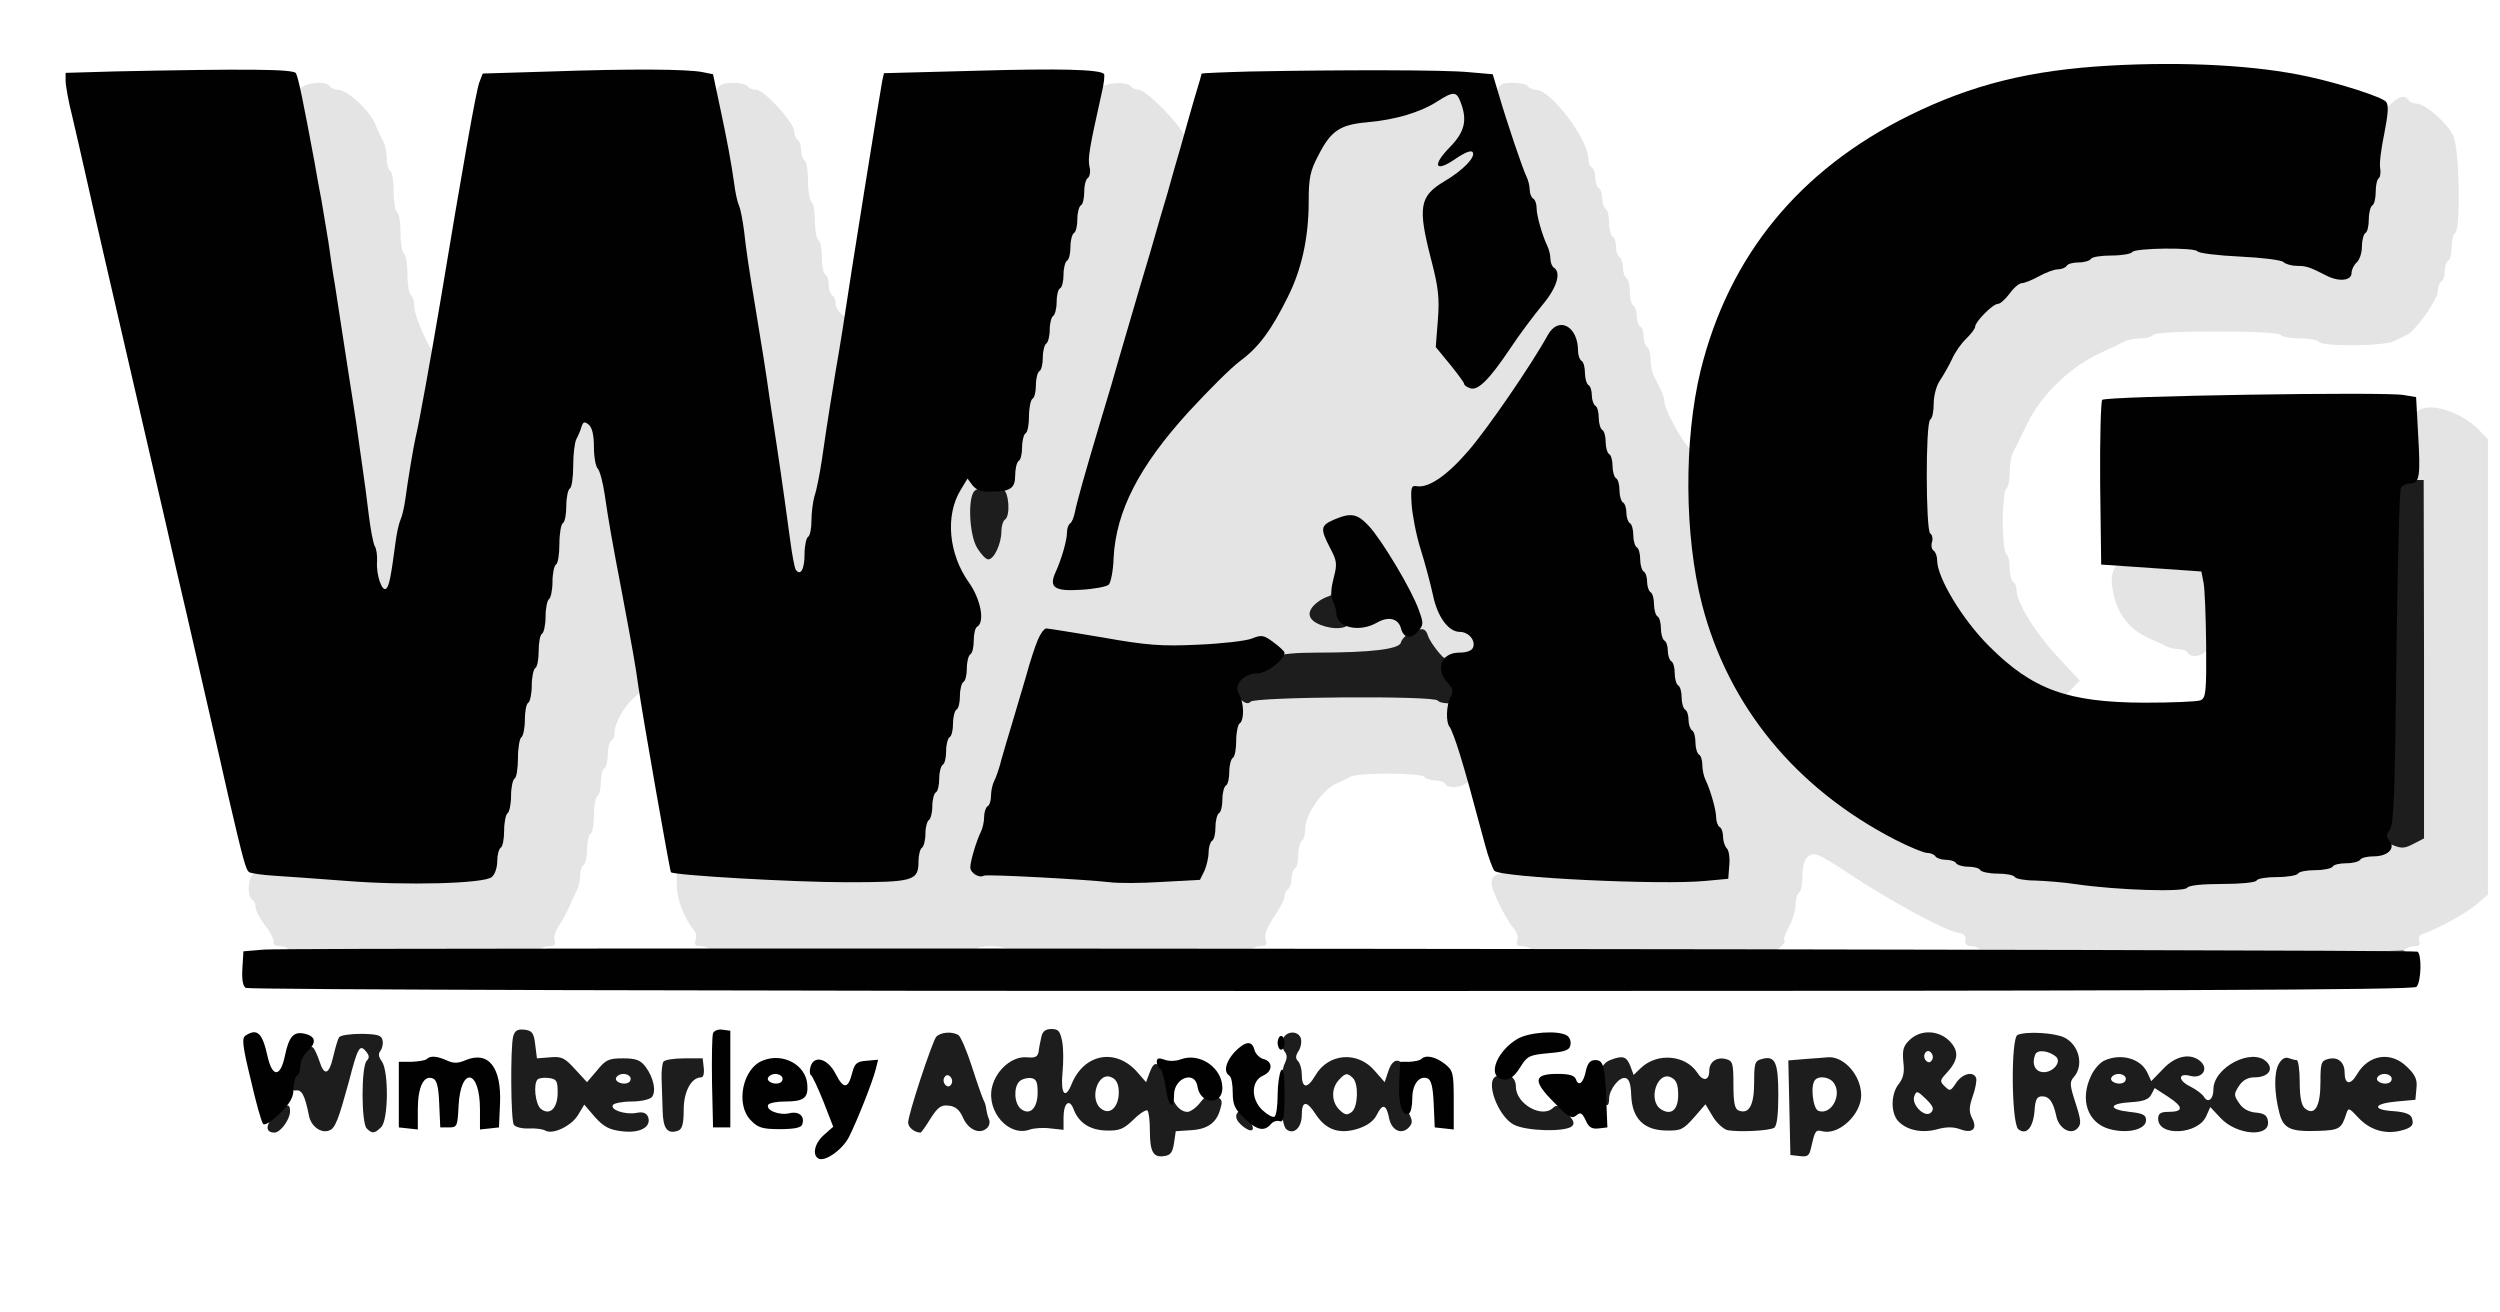 <?xml version="1.0" standalone="no"?>
<!DOCTYPE svg PUBLIC "-//W3C//DTD SVG 1.1//EN"
 "http://www.w3.org/Graphics/SVG/1.1/DTD/svg11.dtd">
<!-- Created with svg_stack (http://github.com/astraw/svg_stack) -->
<svg xmlns:sodipodi="http://sodipodi.sourceforge.net/DTD/sodipodi-0.dtd" xmlns="http://www.w3.org/2000/svg" version="1.1" width="362.0" height="190.0">
  <rect width="100%" height="100%" fill="#808080" stroke="none"/>
  <defs/>
  <g id="id0:id0" transform="matrix(1.25,0,0,1.25,0.0,0.0)"><g transform="translate(0,152) scale(0.04,-0.04)" fill="#ffffff" stroke="none">
<path d="M0 1900 l0 -1900 3620 0 3620 0 0 1900 0 1900 -3620 0 -3620 0 0 -1900z m6595 1675 c126 -22 125 -22 170 -33 58 -15 105 -35 145 -60 19 -12 43 -22 53 -22 10 0 40 -22 67 -50 l50 -49 0 -100 c0 -56 -4 -103 -10 -106 -5 -3 -10 -21 -10 -40 0 -19 -4 -37 -10 -40 -5 -3 -10 -17 -10 -30 0 -13 -4 -27 -10 -30 -5 -3 -10 -16 -10 -27 0 -12 -7 -30 -17 -40 -9 -10 -21 -28 -27 -39 -10 -18 -28 -31 -88 -61 -25 -11 -125 -10 -133 2 -3 6 -30 10 -60 10 -30 0 -57 5 -60 10 -4 6 -87 10 -215 10 -128 0 -211 -4 -215 -10 -3 -5 -21 -10 -40 -10 -19 0 -37 -4 -40 -10 -3 -5 -15 -10 -25 -10 -84 0 -301 -219 -300 -302 0 -9 -4 -20 -10 -23 -5 -3 -10 -26 -10 -50 0 -24 -4 -47 -10 -50 -6 -4 -10 -57 -10 -125 0 -68 4 -121 10 -125 6 -3 10 -21 10 -40 0 -19 5 -37 10 -40 6 -3 10 -14 10 -24 0 -40 54 -126 143 -229 53 -62 62 -68 115 -79 97 -20 315 -13 340 12 4 3 8 36 9 72 1 53 -2 71 -19 94 -13 17 -31 29 -44 29 -13 0 -26 5 -29 10 -3 6 -17 10 -31 10 -17 0 -42 17 -74 50 -39 39 -50 56 -50 82 -1 36 -15 61 -43 71 -16 6 -17 24 -15 229 l3 223 435 0 435 0 3 -27 c3 -28 9 -32 47 -29 28 2 62 -16 116 -62 l44 -38 3 -572 c2 -315 0 -586 -3 -603 -10 -57 -138 -164 -195 -164 -11 0 -22 -4 -25 -10 -3 -6 -15 -10 -26 -10 -31 0 -23 -36 17 -68 30 -25 35 -35 32 -63 l-3 -34 -3130 0 -3130 0 0 40 0 40 55 3 c92 5 103 33 40 105 -22 25 -40 52 -40 60 0 8 -11 30 -25 50 -26 39 -33 61 -65 202 -28 121 -36 155 -60 256 -11 48 -22 95 -24 105 -10 50 -54 243 -66 294 -13 51 -60 249 -70 295 -5 22 -16 69 -24 105 -8 36 -21 94 -29 130 -28 122 -79 345 -107 465 -16 66 -36 156 -46 200 -9 44 -27 120 -40 170 -12 49 -20 93 -18 97 3 4 146 8 318 8 l312 0 22 -30 c13 -17 28 -30 35 -30 7 0 36 -11 64 -25 53 -27 103 -87 103 -124 0 -11 5 -23 10 -26 6 -3 10 -21 10 -40 0 -19 5 -37 10 -40 6 -3 10 -30 10 -60 0 -30 5 -57 10 -60 6 -3 10 -30 10 -60 0 -30 5 -57 10 -60 6 -3 10 -30 10 -60 0 -30 5 -57 10 -60 6 -3 10 -24 10 -45 0 -21 5 -42 10 -45 5 -3 10 -17 10 -29 0 -13 7 -29 16 -36 13 -11 20 -9 44 16 26 25 32 44 50 147 11 64 29 170 40 235 12 64 32 182 46 262 13 80 27 151 29 158 4 10 74 12 327 10 l323 -3 -3 -19 c-5 -24 22 -46 47 -39 10 3 22 0 25 -6 4 -6 14 -11 23 -11 43 0 133 -116 133 -171 0 -10 5 -21 10 -24 6 -3 10 -30 10 -60 0 -30 5 -57 10 -60 6 -3 10 -30 10 -60 0 -30 5 -57 10 -60 6 -3 10 -26 10 -50 0 -24 5 -47 10 -50 6 -3 10 -16 10 -29 0 -25 21 -76 32 -76 4 0 9 4 13 10 3 5 12 7 19 4 29 -11 42 27 70 207 16 101 41 254 55 339 l26 155 298 3 297 2 10 -25 c5 -14 18 -28 27 -31 55 -18 87 -40 130 -89 26 -30 55 -55 64 -55 26 0 46 30 71 110 l25 75 39 7 c21 4 203 7 403 6 l364 -1 11 -28 c8 -22 17 -29 38 -29 15 0 30 -4 33 -10 3 -5 14 -10 24 -10 45 0 151 -134 151 -191 0 -10 5 -21 10 -24 6 -3 10 -17 10 -30 0 -13 5 -27 10 -30 6 -3 10 -17 10 -30 0 -13 5 -27 10 -30 6 -3 10 -21 10 -40 0 -19 5 -37 10 -40 6 -3 10 -17 10 -30 0 -13 5 -27 10 -30 6 -3 10 -17 10 -30 0 -13 5 -27 10 -30 6 -3 10 -16 10 -27 0 -23 17 -81 31 -110 5 -10 9 -27 9 -37 0 -11 5 -23 10 -26 6 -3 10 -21 10 -40 0 -19 5 -37 10 -40 6 -3 10 -17 10 -30 0 -13 5 -27 10 -30 6 -3 10 -15 10 -26 0 -10 4 -27 9 -37 5 -9 17 -34 25 -54 22 -51 34 -55 65 -24 21 21 29 45 43 124 20 119 27 151 37 177 5 11 14 38 21 60 68 217 268 451 490 574 68 37 119 61 132 61 8 0 18 4 24 9 12 11 157 56 249 77 159 36 537 40 720 9z m-5499 -2786 c10 -17 -13 -36 -27 -22 -12 12 -4 33 11 33 5 0 12 -5 16 -11z m434 -26 c0 -15 7 -34 15 -43 13 -15 13 -20 -1 -50 -13 -26 -14 -39 -6 -66 9 -29 8 -36 -8 -44 -9 -5 -20 -6 -24 -3 -8 8 -8 228 0 236 12 12 24 -4 24 -30z m1530 -87 c0 -62 -3 -116 -6 -119 -4 -3 -15 -2 -25 4 -15 8 -17 14 -9 29 15 27 12 62 -6 88 -15 21 -15 25 0 41 9 10 16 29 16 43 0 13 3 28 6 31 18 17 24 -14 24 -117z m685 94 c-5 -8 -11 -8 -17 -2 -6 6 -7 16 -3 22 5 8 11 8 17 2 6 -6 7 -16 3 -22z m1905 -26 c0 -7 -12 -27 -27 -44 l-26 -32 25 -25 c29 -28 44 -24 59 15 7 17 13 22 20 15 7 -7 5 -24 -7 -52 -12 -32 -14 -44 -5 -55 16 -19 -4 -32 -24 -16 -10 8 -19 8 -33 1 -25 -13 -34 -4 -20 19 9 14 6 24 -17 54 -31 41 -49 45 -66 15 -8 -15 -14 -18 -22 -10 -7 7 -5 17 9 32 13 14 19 36 19 65 0 41 19 64 21 26 3 -46 5 -52 22 -52 38 0 56 46 27 70 -8 7 -12 17 -9 22 7 11 54 -30 54 -48z m-4885 -35 c13 -62 11 -89 -5 -72 -13 13 -41 133 -34 144 11 19 26 -7 39 -72z m138 20 c17 -53 16 -86 -2 -75 -5 4 -12 20 -16 36 -8 38 -18 38 -32 -1 -19 -50 -34 -25 -16 29 8 26 17 53 19 60 8 27 29 4 47 -49z m102 -15 c-9 -33 -19 -66 -22 -74 -4 -8 -5 -18 -5 -23 3 -13 -27 -77 -36 -77 -16 0 -30 24 -34 55 -3 26 0 29 27 29 18 1 29 6 28 13 -3 15 22 127 32 143 5 7 11 8 17 2 6 -6 3 -31 -7 -68z m1787 11 c50 -156 55 -175 48 -180 -12 -7 -72 84 -64 97 7 12 -15 98 -26 98 -16 0 -34 -33 -36 -68 -3 -47 -42 -135 -57 -129 -7 3 -10 11 -9 18 3 12 55 179 68 217 2 8 15 12 30 10 23 -3 30 -12 46 -63z m1651 59 c4 -4 -13 -24 -37 -45 -40 -36 -43 -42 -36 -71 11 -49 32 -88 45 -88 18 0 38 -27 27 -34 -20 -12 -75 21 -88 54 -15 35 -18 82 -7 94 4 4 8 17 8 29 0 13 13 30 34 44 36 24 44 27 54 17z m1451 -3 c3 -4 -3 -16 -13 -25 -21 -19 -37 -7 -27 19 6 16 32 20 40 6z m91 -5 c11 -8 16 -19 12 -30 -6 -15 -10 -15 -36 5 -29 22 -33 39 -7 39 7 0 21 -6 31 -14z m-2364 -112 c-1 -60 2 -80 15 -95 16 -17 16 -19 -1 -25 -27 -11 -45 22 -45 79 0 26 -5 57 -11 68 -8 16 -7 26 6 46 27 40 39 14 36 -73z m-2523 -40 c-2 -44 -7 -79 -13 -79 -11 0 -20 139 -10 163 13 36 26 -9 23 -84z m103 -4 c-3 -41 -10 -75 -16 -75 -11 0 -20 139 -10 163 5 13 7 14 19 1 9 -10 11 -35 7 -89z m106 82 c16 -13 19 -22 12 -39 -11 -30 -27 -29 -39 1 -5 13 -14 27 -20 31 -12 8 -4 25 13 25 7 0 22 -8 34 -18z m113 -2 c13 -25 9 -149 -5 -153 -6 -1 -11 26 -13 63 -2 38 -9 71 -18 81 -8 8 -11 19 -7 22 12 13 32 7 43 -13z m229 -4 c33 -35 27 -111 -12 -139 -38 -29 -57 -10 -22 23 30 28 32 68 5 102 -17 23 -18 38 0 38 4 0 17 -11 29 -24z m125 -7 c-10 -11 -14 -27 -11 -41 4 -12 2 -27 -3 -34 -7 -7 -3 -20 10 -37 27 -35 7 -45 -25 -13 -34 35 -34 93 0 130 14 15 30 24 36 21 7 -5 4 -13 -7 -26z m211 21 c11 9 19 10 26 3 7 -7 5 -15 -9 -24 -10 -8 -24 -25 -31 -38 -15 -28 -29 -17 -31 24 -3 45 -1 49 15 35 12 -10 18 -10 30 0z m232 -18 c-8 -10 -15 -38 -15 -65 0 -37 4 -49 20 -58 15 -8 17 -14 9 -22 -8 -8 -18 -4 -38 16 -36 36 -38 95 -4 131 26 27 52 25 28 -2z m101 -36 c-4 -27 -34 -28 -31 -1 1 10 -3 27 -7 36 -5 9 -6 20 -2 23 11 12 43 -35 40 -58z m170 -40 c-34 -89 -79 -158 -91 -139 -4 6 2 22 13 36 17 21 18 29 8 58 -6 19 -15 39 -20 45 -5 7 -8 16 -6 20 1 5 -4 20 -11 33 -9 15 -10 26 -3 33 7 7 14 3 22 -12 6 -12 9 -24 6 -27 -7 -7 32 -63 44 -63 4 0 11 12 15 27 14 57 35 97 46 86 7 -7 0 -38 -23 -97z m476 95 c3 -4 -6 -19 -19 -31 -32 -30 -32 -67 2 -102 24 -25 25 -28 8 -34 -13 -5 -25 1 -43 21 -20 24 -23 36 -19 72 6 59 52 106 71 74z m209 -23 c-10 -12 -18 -35 -18 -58 0 -23 8 -46 18 -58 28 -30 2 -38 -28 -8 -19 19 -25 36 -25 66 0 30 6 47 25 66 30 30 56 22 28 -8z m117 -58 c0 -36 -5 -52 -24 -69 -33 -31 -53 -18 -26 16 23 30 26 80 5 107 -22 29 -6 40 21 15 19 -17 24 -33 24 -69z m102 38 c-20 -20 -14 -63 13 -88 26 -25 25 -40 -5 -40 -14 0 -20 -9 -22 -37 -2 -21 -7 -37 -13 -36 -11 3 -20 217 -10 242 5 12 10 11 28 -7 17 -17 19 -24 9 -34z m112 30 c23 -33 21 -113 -4 -138 -35 -35 -60 -21 -30 18 26 32 26 84 0 107 -11 10 -17 22 -14 26 9 16 33 9 48 -13z m244 -74 c-2 -44 -7 -79 -13 -79 -11 0 -20 139 -10 163 13 36 26 -9 23 -84z m136 87 c3 -4 -6 -19 -19 -31 -32 -30 -32 -67 2 -102 23 -24 24 -28 9 -34 -11 -4 -25 1 -39 15 -29 29 -31 109 -3 140 20 22 41 27 50 12z m76 -11 c15 -15 20 -33 20 -70 0 -37 -5 -55 -20 -70 -35 -35 -60 -21 -30 18 26 32 26 84 0 107 -19 17 -19 35 1 35 5 0 18 -9 29 -20z m120 5 c6 -8 8 -20 4 -26 -4 -7 -10 -40 -13 -73 -3 -34 -10 -61 -16 -61 -10 0 -20 138 -11 162 7 17 21 17 36 -2z m105 -9 c18 -27 18 -151 0 -151 -5 0 -12 28 -15 61 -3 39 -11 69 -23 81 -9 11 -14 23 -10 26 13 14 33 7 48 -17z m480 14 c28 23 38 -1 11 -27 -27 -24 -34 -43 -38 -103 -5 -63 -23 -36 -26 39 -4 89 2 109 23 91 12 -10 18 -10 30 0z m128 -22 c-10 -12 -18 -35 -18 -58 0 -23 8 -46 18 -58 28 -30 2 -38 -28 -8 -19 19 -25 36 -25 66 0 30 6 47 25 66 30 30 56 22 28 -8z m117 -58 c0 -36 -5 -52 -24 -69 -33 -31 -53 -18 -26 16 23 30 26 80 5 107 -22 29 -6 40 21 15 19 -17 24 -33 24 -69z m90 26 c0 -38 6 -61 20 -78 30 -39 5 -53 -30 -18 -16 16 -20 33 -20 83 0 35 3 67 6 70 15 15 24 -7 24 -57z m130 -26 c0 -74 -10 -105 -25 -79 -4 5 -13 8 -21 5 -22 -9 -25 10 -4 29 15 14 20 31 20 70 0 28 3 55 6 58 16 16 24 -10 24 -83z m216 69 c28 -31 26 -111 -3 -140 -14 -14 -28 -19 -39 -15 -15 6 -14 10 9 34 34 35 34 72 2 102 -24 23 -25 40 -1 40 7 0 21 -9 32 -21z m644 -15 c-9 -15 -8 -32 3 -74 8 -30 13 -59 10 -63 -8 -13 -31 12 -38 41 -3 15 -16 37 -27 49 -21 22 -17 43 7 43 8 0 19 9 26 21 7 14 14 18 21 11 6 -6 6 -16 -2 -28z m216 -9 c7 -30 -2 -59 -16 -50 -5 3 -10 17 -10 29 0 13 -7 29 -15 36 -8 7 -12 16 -9 21 9 15 43 -10 50 -36z m99 7 c0 -17 8 -30 21 -37 57 -29 69 -59 34 -90 -21 -19 -23 -16 -20 27 1 22 -5 30 -34 42 -29 12 -36 20 -36 43 0 28 18 58 29 47 3 -2 5 -17 6 -32z m199 29 c3 -4 -6 -19 -19 -31 -32 -30 -32 -67 2 -102 23 -24 24 -28 9 -34 -11 -4 -26 2 -42 16 -19 19 -24 34 -24 71 0 39 4 51 26 68 29 23 40 26 48 12z m136 -53 c0 -34 6 -59 21 -79 18 -26 19 -30 4 -35 -28 -11 -48 21 -53 85 -2 33 -2 68 2 76 11 30 26 4 26 -47z m130 -27 c0 -82 -5 -98 -27 -80 -9 9 -17 8 -27 0 -26 -21 -26 5 -1 29 20 19 25 33 25 75 0 28 3 55 6 58 16 16 24 -10 24 -82z m107 61 c-8 -10 -15 -38 -15 -65 0 -37 4 -49 20 -58 15 -8 17 -14 9 -22 -8 -8 -18 -4 -36 13 -33 31 -35 103 -4 137 24 25 48 20 26 -5z m101 -31 c-4 -31 -34 -36 -31 -6 1 10 -3 27 -7 36 -13 24 0 32 22 12 11 -10 18 -27 16 -42z m-1720 40 c2 -1 -4 -11 -12 -23 -21 -29 -20 -77 1 -100 15 -16 15 -20 0 -35 -8 -10 -17 -31 -19 -46 -1 -15 -7 -29 -13 -30 -10 -2 -20 205 -11 228 3 9 31 12 54 6z m-3380 -56 c-2 -11 -10 -20 -18 -20 -17 0 -25 37 -15 63 6 15 8 15 21 -3 8 -11 13 -29 12 -40z m4008 -4 c-23 -25 -36 -19 -36 18 0 38 10 45 34 22 l20 -20 -18 -20z m217 13 c3 -17 2 -35 -4 -41 -6 -6 -3 -18 10 -35 31 -39 7 -54 -29 -18 -22 22 -27 88 -9 122 13 24 24 14 32 -28z m-1555 -41 c3 -44 0 -53 -19 -63 -27 -15 -47 1 -24 20 20 16 20 66 -1 74 -22 8 -6 28 19 24 19 -3 22 -11 25 -55z m-3726 -38 c-6 -20 -15 -30 -28 -30 -28 0 -30 35 -3 56 30 22 41 13 31 -26z m4742 -27 c-16 -26 -71 19 -60 48 6 15 10 14 36 -11 16 -15 27 -32 24 -37z"/>
<path d="M1784 1818 c-28 -33 -44 -65 -44 -87 0 -11 -4 -23 -10 -26 -5 -3 -10 -24 -10 -45 0 -21 -4 -42 -10 -45 -5 -3 -10 -21 -10 -40 0 -19 -4 -37 -10 -40 -5 -3 -10 -30 -10 -60 0 -30 -4 -57 -10 -60 -5 -3 -10 -21 -10 -40 0 -19 -4 -37 -10 -40 -5 -3 -10 -19 -10 -34 0 -38 -43 -123 -86 -171 l-37 -41 23 -24 23 -25 247 0 247 0 23 25 23 24 -36 40 c-20 22 -45 60 -57 86 -11 25 -25 45 -30 45 -15 0 -29 42 -41 119 -5 36 -14 89 -19 116 -5 28 -14 86 -20 130 -16 118 -31 167 -59 192 -32 28 -33 28 -57 1z"/>
<path d="M3885 1590 c-3 -5 -17 -10 -30 -10 -43 0 -115 -94 -115 -151 0 -15 -4 -31 -10 -34 -5 -3 -10 -21 -10 -40 0 -19 -4 -37 -10 -40 -5 -3 -10 -14 -10 -24 0 -27 -42 -104 -85 -156 l-37 -46 23 -25 22 -24 407 0 407 0 23 25 23 24 -52 56 c-28 31 -51 61 -51 67 0 5 -9 23 -20 38 -18 25 -41 97 -72 227 -11 48 -67 103 -105 103 -12 0 -25 5 -28 10 -4 6 -60 10 -135 10 -75 0 -131 -4 -135 -10z"/>
<path d="M5192 1368 c-7 -7 -12 -33 -12 -59 0 -26 -4 -51 -10 -54 -5 -3 -10 -21 -10 -38 0 -22 -10 -45 -30 -67 -16 -19 -29 -46 -30 -60 0 -46 28 -50 345 -50 l292 0 24 26 24 26 -30 24 c-16 13 -37 24 -46 24 -21 0 -213 96 -264 132 -149 106 -153 108 -197 108 -24 0 -49 -5 -56 -12z"/>
<path d="M2803 1126 c-29 -14 -29 -37 0 -64 33 -31 105 -31 135 1 12 13 22 30 22 38 0 33 -106 51 -157 25z"/>
</g>
</g>
  <g id="id1:id1" transform="matrix(1.25,0,0,1.25,0.0,0.0)"><g transform="translate(0,152) scale(0.04,-0.04)" fill="#e4e4e4" stroke="none">
<path d="M867 3542 c-13 -14 -14 -25 -7 -57 11 -44 32 -166 35 -205 2 -14 5 -32 8 -40 8 -26 152 -981 181 -1205 8 -67 15 -90 26 -90 15 0 25 34 35 125 3 25 13 83 22 130 8 47 19 108 24 135 4 28 12 77 18 110 6 33 15 87 20 120 6 33 17 93 25 133 7 40 10 74 6 77 -16 10 -60 110 -60 136 0 15 -4 31 -10 34 -5 3 -10 30 -10 60 0 30 -4 57 -10 60 -5 3 -10 30 -10 60 0 30 -4 57 -10 60 -5 3 -10 30 -10 60 0 30 -4 57 -10 60 -5 3 -10 19 -10 36 0 16 -4 37 -9 47 -5 9 -17 34 -25 54 -18 41 -81 98 -108 98 -9 0 -20 5 -23 10 -10 17 -71 11 -88 -8z"/>
<path d="M2074 3537 c-12 -27 -9 -55 41 -342 20 -115 42 -253 50 -305 7 -52 25 -165 39 -250 14 -85 28 -175 31 -200 2 -25 11 -92 20 -150 8 -58 19 -148 25 -200 6 -52 13 -103 16 -113 10 -32 29 -12 36 39 6 47 11 85 23 169 3 22 8 56 10 75 3 19 9 62 14 95 24 150 41 258 56 355 9 58 20 117 24 132 8 23 5 30 -15 43 -13 8 -24 24 -24 35 0 10 -4 22 -10 25 -5 3 -10 17 -10 30 0 13 -4 27 -10 30 -5 3 -10 26 -10 50 0 24 -4 47 -10 50 -5 3 -10 28 -10 55 0 27 -4 52 -10 55 -5 3 -10 30 -10 60 0 30 -4 57 -10 60 -5 3 -10 17 -10 30 0 13 -4 27 -10 30 -5 3 -10 14 -10 25 0 25 -87 120 -110 120 -11 0 -22 5 -25 10 -3 6 -23 10 -43 10 -29 0 -39 -5 -48 -23z"/>
<path d="M3190 3547 c-18 -14 -33 -60 -54 -162 -25 -120 -43 -198 -61 -260 -9 -33 -21 -80 -26 -105 -5 -25 -40 -171 -78 -325 -70 -281 -76 -306 -90 -380 -10 -56 -30 -90 -44 -76 -14 14 -13 127 2 145 14 17 11 58 -5 63 -5 2 -26 -12 -46 -32 -71 -71 -73 -204 -5 -297 23 -32 28 -48 23 -72 -17 -90 -28 -136 -42 -186 -18 -63 -16 -54 -84 -340 -29 -118 -57 -221 -62 -227 -8 -10 -87 -13 -334 -13 l-324 0 0 -45 c0 -40 21 -94 51 -131 5 -6 7 -19 3 -28 -4 -11 0 -16 14 -16 12 0 24 -4 27 -10 8 -14 762 -14 770 0 8 13 82 13 90 0 8 -14 702 -14 710 0 3 5 15 10 26 10 16 0 19 5 14 20 -4 13 4 34 24 64 17 25 31 51 31 60 0 8 5 18 10 21 6 3 10 17 10 30 0 13 5 27 10 30 6 3 10 21 10 40 0 19 5 37 10 40 6 3 10 20 10 36 0 38 49 110 86 128 16 7 37 17 46 22 24 12 205 11 213 -1 3 -5 17 -10 30 -10 13 0 27 -4 30 -10 9 -15 46 -12 65 5 15 14 16 20 2 68 -8 28 -16 64 -19 80 -3 15 -9 30 -14 33 -5 3 -9 16 -9 30 0 13 -9 33 -20 44 -18 18 -33 20 -187 20 -93 0 -225 -3 -295 -7 -118 -6 -128 -8 -133 -27 -3 -12 -10 -37 -15 -56 -6 -19 -32 -125 -58 -235 l-49 -200 -299 -3 c-164 -1 -304 0 -310 2 -8 3 -8 17 2 53 7 26 22 80 33 118 10 39 26 90 35 115 9 25 16 55 16 67 0 12 5 25 10 28 6 3 10 14 10 23 0 17 34 137 51 177 4 11 11 35 14 52 4 18 10 35 15 38 5 3 35 1 67 -5 237 -43 422 -49 524 -19 36 11 41 10 62 -9 22 -21 33 -22 193 -22 197 0 211 4 201 64 -3 21 -11 44 -18 52 -15 18 -50 18 -75 -1 -27 -21 -147 -20 -165 1 -11 13 -8 21 23 50 48 45 58 96 28 149 -20 35 -20 38 -4 56 34 38 74 23 118 -45 44 -67 106 -185 106 -200 0 -11 29 -79 49 -116 6 -11 26 -15 77 -15 l69 0 3 29 c4 34 -28 65 -65 66 -23 0 -53 47 -53 84 0 12 -13 62 -29 111 -16 50 -31 113 -33 140 -3 47 -1 50 21 53 74 11 202 161 354 417 15 25 31 43 37 40 5 -3 21 -45 35 -93 15 -48 30 -96 35 -107 4 -11 18 -56 30 -100 12 -44 25 -91 30 -105 5 -14 18 -59 30 -100 12 -41 25 -84 30 -95 4 -11 25 -81 45 -155 20 -74 41 -144 45 -155 14 -33 50 -157 50 -172 0 -7 4 -21 10 -31 5 -9 21 -60 35 -112 15 -52 30 -104 35 -115 16 -38 58 -200 53 -207 -2 -5 -147 -8 -322 -8 -327 0 -341 -2 -341 -40 0 -20 42 -104 64 -129 9 -10 14 -25 10 -35 -4 -11 -1 -16 13 -16 10 0 23 -4 29 -10 6 -6 144 -10 352 -10 292 -1 345 1 364 14 12 9 19 18 16 22 -4 3 2 21 13 40 10 19 19 48 19 64 0 16 5 32 10 35 6 3 10 26 10 49 0 48 17 70 46 59 11 -3 51 -28 90 -54 117 -78 278 -165 317 -171 15 -2 21 -9 19 -21 -2 -11 4 -17 16 -17 10 0 23 -5 28 -10 14 -14 1214 -14 1228 0 5 5 19 10 29 10 13 0 17 5 13 15 -3 10 1 18 12 21 43 15 120 57 152 83 l35 30 0 659 0 660 -23 24 c-59 63 -172 91 -187 46 -4 -13 -6 -289 -5 -614 l2 -590 -26 -17 c-14 -9 -35 -17 -46 -17 -11 0 -54 -9 -96 -20 -77 -21 -102 -26 -309 -59 -156 -25 -464 -28 -616 -5 -117 17 -225 41 -251 55 -10 5 -25 9 -33 9 -8 0 -23 4 -33 9 -9 6 -51 25 -92 44 -77 35 -104 51 -200 123 -101 75 -185 181 -251 316 -28 57 -55 111 -60 120 -5 10 -9 27 -9 37 0 11 -4 23 -10 26 -5 3 -10 21 -10 39 0 17 -4 36 -8 41 -16 18 -33 160 -33 275 -1 101 -3 118 -21 137 -23 25 -68 110 -68 130 0 7 -4 22 -10 33 -5 11 -14 29 -20 40 -5 11 -10 33 -10 49 0 17 -4 33 -10 36 -5 3 -10 17 -10 30 0 13 -4 27 -10 30 -5 3 -10 17 -10 30 0 13 -4 27 -10 30 -5 3 -10 21 -10 40 0 19 -4 37 -10 40 -5 3 -10 17 -10 30 0 13 -4 27 -10 30 -5 3 -10 17 -10 30 0 13 -4 27 -10 30 -5 3 -10 21 -10 40 0 19 -4 37 -10 40 -5 3 -10 17 -10 30 0 13 -4 27 -10 30 -5 3 -10 17 -10 30 0 13 -4 27 -10 30 -5 3 -10 14 -10 25 0 56 -108 199 -152 200 -9 0 -20 5 -23 10 -3 6 -23 10 -45 10 -32 0 -39 -4 -44 -26 -8 -29 2 -92 15 -100 5 -3 9 -15 9 -28 0 -12 3 -26 7 -30 5 -4 13 -29 20 -54 6 -26 19 -72 28 -102 9 -30 21 -73 27 -95 5 -22 12 -47 16 -55 3 -8 11 -35 18 -60 l12 -44 -39 -45 c-22 -24 -59 -74 -83 -110 -24 -36 -57 -79 -73 -94 l-30 -28 -18 28 c-10 15 -29 40 -43 55 l-25 27 7 90 c4 52 3 98 -3 108 -20 40 -42 141 -39 183 3 39 8 48 48 76 59 42 100 80 100 93 0 5 -8 17 -17 27 -11 10 -16 29 -14 49 1 18 -3 51 -9 73 -12 48 -39 61 -75 38 -66 -44 -102 -56 -197 -70 l-103 -15 -42 -47 c-24 -25 -43 -54 -43 -64 0 -11 -4 -21 -9 -24 -4 -3 -11 -61 -14 -128 -6 -122 -22 -192 -58 -249 -8 -13 -26 -46 -39 -73 -14 -26 -43 -62 -64 -80 -69 -55 -206 -189 -246 -241 -41 -54 -120 -200 -139 -258 -7 -20 -12 -60 -13 -89 -1 -70 -17 -88 -79 -88 -52 0 -65 9 -51 37 14 27 32 87 32 106 0 10 4 25 9 35 13 23 51 154 51 173 0 8 4 19 8 24 5 6 14 35 21 65 8 30 24 91 37 135 13 44 36 121 51 170 14 50 35 117 45 149 10 33 18 65 18 73 0 7 4 21 9 31 5 9 17 46 26 82 10 36 26 94 37 129 17 54 18 67 7 90 -19 39 -111 131 -131 131 -9 0 -20 5 -23 10 -9 14 -67 12 -85 -3z"/>
<path d="M6918 3493 c-19 -21 -30 -51 -43 -118 -10 -49 -32 -148 -50 -220 l-33 -130 -28 2 c-16 1 -38 7 -49 12 -29 14 -138 38 -232 51 -114 17 -400 8 -478 -14 -153 -43 -284 -136 -361 -254 -19 -29 -34 -55 -34 -57 0 -3 -9 -24 -20 -48 -43 -94 -62 -295 -39 -423 42 -240 162 -405 361 -497 48 -23 60 -22 88 8 l23 24 -66 71 c-64 69 -117 156 -117 191 0 10 -4 21 -10 24 -5 3 -10 21 -10 40 0 19 -4 37 -10 40 -5 3 -10 46 -10 95 0 49 5 92 10 95 6 3 10 24 10 46 0 21 4 47 9 57 5 9 24 48 42 85 39 82 124 164 208 203 31 14 64 30 73 35 10 5 31 9 47 9 17 0 33 5 36 10 4 6 77 10 185 10 108 0 181 -4 185 -10 3 -5 28 -10 55 -10 27 0 52 -4 55 -10 9 -14 190 -13 218 2 12 6 29 14 37 18 25 11 90 103 90 127 0 12 5 25 10 28 6 3 10 17 10 30 0 13 5 27 10 30 6 3 10 21 10 40 0 19 5 37 10 40 17 11 13 247 -6 283 -18 37 -81 92 -106 92 -9 0 -20 5 -23 10 -11 17 -30 11 -57 -17z"/>
<path d="M1671 2773 c-6 -49 -13 -104 -15 -123 -5 -55 -56 -367 -76 -465 -5 -22 -16 -76 -25 -120 -26 -127 -34 -166 -45 -235 -5 -36 -19 -110 -30 -165 -11 -55 -25 -125 -31 -155 -6 -30 -14 -73 -19 -95 -5 -22 -11 -55 -14 -74 -11 -63 2 -61 -350 -61 -237 0 -325 -3 -334 -12 -15 -15 -16 -64 -2 -73 6 -3 10 -13 10 -22 0 -9 12 -32 27 -52 16 -20 27 -42 25 -48 -2 -7 6 -13 17 -13 11 0 23 -4 26 -10 8 -14 722 -14 730 0 3 6 15 10 27 10 14 0 18 5 14 16 -3 9 2 28 12 42 10 15 24 41 31 57 7 17 17 38 22 47 5 10 9 29 9 42 0 14 5 28 10 31 6 3 10 24 10 45 0 21 5 42 10 45 6 3 10 28 10 55 0 27 5 52 10 55 6 3 10 21 10 40 0 19 5 37 10 40 6 3 10 21 10 40 0 19 5 37 10 40 6 3 10 14 10 24 0 29 29 78 62 106 24 20 29 31 25 53 -37 186 -78 417 -87 484 -5 38 -15 105 -23 150 -8 46 -20 126 -27 178 -15 124 -31 210 -40 210 -4 0 -12 -39 -19 -87z"/>
<path d="M6127 2160 c-10 -15 -14 -35 -10 -59 10 -74 45 -122 108 -150 17 -7 38 -17 47 -22 10 -5 27 -9 37 -9 11 0 23 -4 26 -10 10 -16 40 -12 57 8 13 14 15 39 12 131 -2 62 -6 116 -8 119 -3 3 -61 7 -129 10 l-124 5 -16 -23z"/>
</g>
</g>
  <g id="id2:id2" transform="matrix(1.25,0,0,1.25,0.0,0.0)"><g transform="translate(0,152) scale(0.04,-0.04)" fill="#1d1d1d" stroke="none">
<path d="M6932 2428 c-9 -9 -12 -128 -12 -474 0 -298 -4 -465 -10 -469 -5 -3 -10 -15 -10 -26 0 -10 -5 -28 -12 -38 -16 -26 -4 -50 36 -66 30 -13 38 -13 65 1 l31 16 0 519 -1 519 -18 0 c-10 0 -24 7 -31 15 -15 18 -22 19 -38 3z"/>
<path d="M2822 2378 c-20 -20 -15 -128 8 -165 11 -18 25 -33 32 -33 17 0 38 46 38 81 0 15 5 31 10 34 17 10 12 82 -6 89 -26 10 -69 7 -82 -6z"/>
<path d="M3814 2055 c-32 -26 -28 -50 11 -65 38 -14 71 -12 85 5 10 12 10 19 2 27 -7 7 -12 22 -12 33 0 30 -49 29 -86 0z"/>
<path d="M4083 1967 c-12 -6 -24 -19 -26 -28 -5 -19 -87 -29 -244 -29 -60 0 -104 -4 -108 -10 -4 -6 -15 -8 -25 -5 -10 3 -21 1 -25 -5 -3 -5 -21 -10 -39 -10 -22 0 -40 -8 -56 -25 l-24 -26 37 -36 c29 -29 39 -35 49 -25 14 14 533 18 542 3 3 -5 22 -9 41 -8 32 1 35 3 35 32 0 37 -20 85 -37 85 -14 0 -59 53 -68 80 -7 22 -18 23 -52 7z"/>
<path d="M1486 798 c-8 -33 -7 -241 2 -255 4 -7 24 -12 43 -11 20 1 41 -2 48 -6 21 -13 76 13 95 45 l18 30 31 -36 c25 -28 42 -37 77 -41 53 -7 87 12 77 41 -5 12 -15 16 -34 12 -32 -6 -77 9 -68 23 3 5 28 10 54 10 27 0 53 6 59 13 13 16 5 56 -18 87 -15 20 -28 25 -66 25 -41 0 -50 -4 -75 -35 l-29 -34 -35 38 c-30 33 -39 37 -72 34 l-38 -3 -5 40 c-4 34 -9 40 -31 43 -20 2 -28 -2 -33 -20z m339 -117 c3 -5 1 -13 -5 -16 -15 -9 -43 3 -35 15 8 13 32 13 40 1z m-210 -45 c0 -46 -23 -68 -49 -47 -16 14 -22 72 -9 85 4 4 19 6 33 4 22 -3 25 -8 25 -42z"/>
<path d="M3016 798 c-3 -13 -7 -32 -8 -43 -3 -16 -10 -19 -34 -17 -42 4 -89 -36 -101 -86 -17 -71 49 -146 110 -123 12 4 39 6 60 3 l37 -4 0 35 c0 43 17 57 29 25 15 -40 48 -61 95 -62 38 -1 50 4 79 32 18 18 36 29 40 26 4 -4 7 -30 7 -58 0 -62 10 -79 41 -74 19 2 25 11 29 38 l5 34 45 3 c49 3 75 23 85 65 6 21 3 27 -16 33 -18 6 -28 2 -44 -19 -11 -14 -28 -26 -36 -26 -26 0 -49 34 -49 72 0 21 -7 41 -18 51 -25 23 -31 21 -43 -10 l-10 -27 -28 32 c-62 67 -151 50 -187 -36 -19 -48 -33 -31 -27 32 3 30 3 70 -1 90 -6 30 -11 36 -31 36 -17 0 -26 -7 -29 -22z m224 -162 c0 -40 -24 -65 -48 -49 -41 25 -13 115 29 92 13 -6 19 -21 19 -43z m-235 0 c0 -46 -23 -68 -49 -47 -19 16 -21 62 -4 79 7 7 22 11 33 10 16 -2 20 -11 20 -42z"/>
<path d="M982 796 c-4 -6 -11 -31 -17 -56 -12 -53 -26 -57 -40 -13 -6 18 -14 35 -18 39 -12 12 -55 -36 -50 -56 3 -10 0 -21 -6 -24 -18 -12 -13 -47 6 -44 17 3 26 -14 38 -74 6 -30 35 -51 58 -42 18 6 27 31 58 144 25 97 31 107 49 85 10 -12 10 -19 2 -27 -16 -16 -16 -180 0 -196 16 -16 23 -15 42 4 21 21 22 161 2 190 -10 13 -11 23 -4 31 5 7 8 20 6 30 -3 15 -14 18 -61 19 -32 0 -61 -4 -65 -10z"/>
<path d="M2711 797 c-12 -16 -81 -224 -81 -248 0 -14 19 -29 36 -29 2 0 15 18 29 41 21 33 31 40 53 37 19 -2 31 -12 41 -35 15 -34 47 -49 68 -31 8 6 11 18 7 27 -4 9 -7 23 -8 31 -1 9 -5 20 -8 25 -3 6 -18 48 -33 95 -15 47 -33 88 -39 92 -18 12 -53 9 -65 -5z m44 -137 c-5 -8 -11 -8 -17 -2 -6 6 -7 16 -3 22 5 8 11 8 17 2 6 -6 7 -16 3 -22z"/>
<path d="M3715 790 c-4 -12 -1 -27 5 -35 8 -10 8 -19 1 -34 -17 -31 -14 -176 4 -191 21 -18 45 4 45 41 0 42 14 43 41 1 30 -45 69 -58 124 -40 26 9 44 22 53 41 16 32 27 29 35 -12 7 -34 35 -48 56 -27 12 12 12 20 3 38 -6 13 -13 52 -14 88 -2 51 -7 65 -19 68 -11 2 -21 -8 -28 -29 l-11 -33 -28 32 c-49 59 -135 53 -173 -13 -23 -39 -39 -38 -39 4 0 15 -5 32 -11 38 -8 8 -7 16 2 30 7 11 9 28 6 37 -9 23 -44 20 -52 -4z m203 -112 c17 -17 15 -83 -3 -98 -13 -10 -19 -10 -35 5 -24 22 -26 62 -3 87 19 21 25 22 41 6z"/>
<path d="M5531 789 c-19 -18 -22 -29 -19 -64 4 -31 0 -47 -13 -64 -22 -27 -24 -78 -5 -104 22 -28 68 -40 114 -28 28 8 48 8 68 1 36 -14 52 1 35 32 -9 19 -9 31 2 63 8 22 12 46 10 53 -8 21 -40 13 -58 -14 -16 -24 -18 -25 -33 -10 -15 14 -14 18 5 38 35 38 37 64 9 93 -32 32 -83 34 -115 4z m64 -59 c-5 -8 -11 -8 -17 -2 -6 6 -7 16 -3 22 5 8 11 8 17 2 6 -6 7 -16 3 -22z m-3 -152 c-17 -17 -58 23 -48 48 6 16 9 15 34 -9 21 -21 24 -29 14 -39z"/>
<path d="M5843 803 c-20 -8 -18 -256 2 -273 23 -19 43 4 47 53 2 33 7 42 22 42 21 0 32 -16 41 -57 7 -36 42 -56 61 -36 12 12 11 23 -5 73 -17 52 -18 62 -5 76 29 33 16 92 -27 114 -27 14 -110 19 -136 8z m112 -64 c15 -15 -9 -44 -36 -44 -25 0 -36 23 -25 51 6 16 41 11 61 -7z"/>
<path d="M1921 725 c-3 -5 -6 -28 -5 -50 1 -22 2 -63 3 -91 1 -53 14 -70 46 -58 11 5 15 21 15 60 0 53 22 94 51 94 6 0 9 12 7 28 l-3 27 -53 0 c-30 0 -57 -4 -61 -10z"/>
<path d="M4663 730 c-27 -11 -36 -40 -28 -90 7 -40 25 -56 25 -22 0 26 29 64 47 60 11 -2 16 -17 17 -51 3 -66 36 -100 101 -101 43 -1 50 3 81 38 l33 38 21 -35 c11 -19 31 -37 43 -40 32 -6 121 -2 135 7 8 5 12 38 12 95 0 95 -9 115 -48 104 -20 -5 -22 -12 -22 -68 0 -66 -15 -93 -45 -81 -11 4 -15 22 -15 75 0 62 -2 69 -22 74 -26 7 -48 -8 -48 -34 0 -29 -18 -32 -35 -5 -34 51 -115 58 -162 14 l-22 -21 -10 27 c-11 27 -22 30 -58 16z m197 -101 c0 -43 -20 -60 -49 -42 -41 25 -11 115 30 92 14 -7 19 -21 19 -50z"/>
<path d="M5227 733 l-48 -4 3 -137 3 -137 27 -3 c23 -3 28 1 33 25 11 48 13 52 32 47 47 -13 113 48 113 104 0 58 -51 115 -98 110 -9 -1 -39 -3 -65 -5z m82 -67 c28 -34 -5 -97 -43 -83 -16 6 -24 76 -9 90 11 12 40 8 52 -7z"/>
<path d="M6093 728 c-12 -6 -29 -25 -37 -43 -34 -70 -10 -138 54 -155 52 -14 105 -1 105 26 0 15 -9 20 -48 24 -62 7 -61 24 3 28 37 2 53 8 60 22 l10 19 40 -26 c44 -29 44 -43 -1 -43 -22 0 -29 -5 -29 -20 0 -52 115 -46 139 7 l12 27 30 -32 c47 -50 144 -57 137 -9 -2 17 -11 23 -36 25 -21 2 -38 12 -48 28 -15 22 -15 26 0 49 11 17 26 25 45 25 40 0 57 23 35 45 -42 42 -154 -16 -154 -80 0 -28 -15 -41 -27 -22 -4 8 -23 22 -41 31 -36 18 -34 40 2 30 32 -8 52 18 31 40 -28 28 -74 20 -111 -20 l-34 -35 -11 24 c-19 42 -78 58 -126 35z m62 -47 c3 -5 1 -13 -5 -16 -15 -9 -43 3 -35 15 8 13 32 13 40 1z"/>
<path d="M6599 718 c-14 -25 -13 -83 2 -141 12 -46 32 -55 114 -52 60 2 66 6 80 50 6 18 8 17 35 -12 33 -35 75 -48 120 -38 34 8 43 17 34 39 -4 10 -22 16 -52 18 -64 4 -59 22 8 28 l55 5 3 33 c3 25 -3 39 -27 62 -46 46 -111 37 -145 -21 -19 -33 -36 -30 -36 5 0 30 -20 47 -48 39 -20 -5 -22 -12 -22 -68 0 -70 -17 -98 -45 -75 -10 9 -15 32 -15 76 0 35 -4 64 -9 64 -5 0 -16 3 -24 6 -10 3 -20 -3 -28 -18z m326 -37 c3 -5 1 -13 -5 -16 -15 -9 -43 3 -35 15 8 13 32 13 40 1z"/>
<path d="M4333 683 c-33 -13 5 -116 51 -140 36 -19 151 -22 169 -4 8 8 4 18 -16 38 -21 21 -29 25 -39 15 -32 -32 -108 11 -108 61 0 30 -25 43 -57 30z"/>
<path d="M796 571 c-28 -29 -28 -51 -1 -51 17 0 45 38 45 62 0 25 -12 22 -44 -11z"/>
<path d="M3580 566 c0 -19 44 -50 48 -36 4 12 -26 50 -40 50 -4 0 -8 -6 -8 -14z"/>
</g>
</g>
  <g id="id3:id3" transform="matrix(1.25,0,0,1.25,0.0,0.0)"><g transform="translate(0,152) scale(0.04,-0.04)" fill="#010101" stroke="none">
<path d="M6110 3610 c-231 -13 -399 -55 -580 -144 -320 -158 -523 -407 -605 -739 -49 -202 -47 -479 4 -677 76 -295 272 -534 560 -682 41 -21 82 -38 92 -38 10 0 21 -5 24 -10 3 -5 17 -10 30 -10 13 0 27 -4 30 -10 3 -5 19 -10 35 -10 16 0 32 -4 35 -10 3 -5 26 -10 50 -10 24 0 47 -4 50 -10 3 -5 30 -10 58 -10 29 -1 84 -5 122 -11 118 -17 311 -23 319 -10 5 7 42 11 101 11 52 0 97 4 100 10 3 6 30 10 60 10 30 0 57 5 60 10 3 6 26 10 50 10 24 0 47 5 50 10 3 6 21 10 40 10 19 0 37 5 40 10 3 6 21 10 39 10 41 0 64 23 46 45 -10 12 -10 18 1 32 11 13 15 110 19 497 3 265 9 487 13 494 5 6 16 12 27 12 27 0 30 20 23 140 l-6 110 -36 6 c-51 10 -862 -3 -873 -14 -4 -4 -7 -114 -6 -243 l3 -234 145 -10 145 -10 6 -30 c4 -16 7 -99 8 -183 1 -137 -1 -153 -16 -160 -10 -4 -83 -7 -163 -7 -223 1 -324 38 -450 164 -77 77 -150 198 -150 248 0 12 -5 25 -10 28 -6 4 -8 15 -5 25 3 10 1 21 -5 25 -13 8 -14 321 0 330 6 3 10 24 10 47 0 22 8 52 18 66 10 15 26 43 35 62 8 19 27 46 41 59 14 14 26 29 26 35 0 14 51 66 66 66 7 0 22 14 34 30 12 17 28 30 35 30 8 0 30 9 50 20 20 11 44 20 55 20 10 0 22 5 25 10 3 6 19 10 35 10 16 0 32 5 35 10 3 6 30 10 60 10 30 0 57 5 60 10 7 12 182 14 189 2 3 -5 58 -12 122 -15 64 -3 121 -10 127 -16 6 -6 24 -11 39 -11 27 0 36 -3 85 -28 36 -19 73 -15 73 7 0 10 7 24 15 31 8 7 15 27 15 46 0 18 5 36 10 39 6 3 10 21 10 40 0 19 5 37 10 40 6 3 10 21 10 40 0 19 4 36 9 39 4 3 6 16 4 29 -3 13 3 58 12 101 11 57 13 82 5 91 -11 14 -133 53 -225 73 -150 33 -358 44 -575 32z"/>
<path d="M328 3593 l-138 -4 0 -23 c0 -13 8 -59 19 -102 10 -44 29 -124 41 -179 12 -55 35 -154 50 -220 15 -66 42 -183 60 -260 18 -77 45 -194 60 -260 15 -66 42 -183 60 -260 17 -77 45 -196 61 -265 46 -202 89 -386 120 -525 44 -189 51 -215 61 -221 5 -3 37 -8 71 -10 34 -2 128 -9 208 -15 174 -14 401 -8 423 11 9 7 16 27 16 46 0 18 5 36 10 39 6 3 10 26 10 50 0 24 5 47 10 50 5 3 10 26 10 50 0 24 5 47 10 50 6 3 10 30 10 60 0 30 5 57 10 60 5 3 10 26 10 50 0 24 4 47 10 50 5 3 10 26 10 50 0 24 5 47 10 50 6 3 10 26 10 50 0 24 4 47 10 50 5 3 10 26 10 50 0 24 5 47 10 50 5 3 10 26 10 50 0 24 5 47 10 50 6 3 10 30 10 60 0 30 5 57 10 60 6 3 10 26 10 50 0 24 5 47 10 50 6 3 10 33 10 66 0 32 4 67 9 77 5 9 12 25 15 36 5 15 9 16 21 6 10 -8 15 -31 15 -64 0 -29 5 -57 11 -63 6 -6 15 -40 20 -74 12 -82 22 -138 49 -279 34 -181 41 -221 49 -280 14 -95 91 -533 94 -536 9 -9 357 -29 508 -29 196 0 209 4 209 61 0 18 5 36 10 39 5 3 10 21 10 40 0 19 5 37 10 40 5 3 10 21 10 40 0 19 5 37 10 40 6 3 10 21 10 40 0 19 5 37 10 40 6 3 10 21 10 40 0 19 5 37 10 40 6 3 10 21 10 40 0 19 5 37 10 40 6 3 10 21 10 40 0 19 5 37 10 40 6 3 10 21 10 40 0 19 5 37 10 40 6 3 10 21 10 40 0 19 4 37 10 40 23 14 10 80 -24 128 -59 83 -69 194 -24 268 l20 33 14 -19 c10 -13 26 -20 52 -19 58 0 72 9 72 48 0 19 5 38 10 41 6 3 10 21 10 40 0 19 5 37 10 40 6 3 10 26 10 50 0 24 5 47 10 50 6 3 10 21 10 40 0 19 5 37 10 40 6 3 10 21 10 40 0 19 5 37 10 40 5 3 10 21 10 40 0 19 5 37 10 40 5 3 10 21 10 40 0 19 4 37 10 40 6 3 10 21 10 40 0 19 5 37 10 40 6 3 10 21 10 40 0 19 5 37 10 40 6 3 10 21 10 40 0 19 5 37 10 40 6 3 10 21 10 40 0 19 5 37 11 40 5 4 8 19 4 33 -5 25 0 53 35 210 7 29 10 55 7 58 -13 13 -130 16 -371 9 l-266 -7 -5 -22 c-7 -38 -91 -558 -115 -721 -6 -38 -15 -92 -20 -120 -9 -55 -24 -146 -40 -258 -6 -39 -15 -86 -21 -103 -5 -17 -9 -49 -9 -72 0 -22 -4 -44 -10 -47 -5 -3 -10 -26 -10 -50 0 -44 -12 -65 -26 -44 -3 6 -10 42 -15 80 -10 73 -22 163 -40 282 -6 39 -15 99 -20 132 -11 80 -25 165 -39 250 -23 138 -29 181 -35 235 -4 30 -10 64 -15 75 -5 11 -11 40 -14 65 -8 57 -20 123 -43 230 l-18 85 -30 6 c-43 9 -209 10 -439 2 l-198 -6 -10 -26 c-9 -24 -47 -238 -113 -636 -26 -154 -62 -355 -71 -390 -6 -25 -23 -127 -30 -180 -3 -22 -9 -49 -14 -60 -5 -11 -11 -39 -14 -62 -14 -106 -19 -129 -27 -137 -12 -13 -30 39 -27 78 1 18 -2 38 -7 45 -4 8 -12 48 -17 90 -5 42 -13 103 -18 136 -5 33 -13 94 -19 135 -6 41 -16 102 -21 135 -5 33 -14 92 -20 130 -6 39 -15 97 -20 130 -6 33 -14 89 -19 125 -6 36 -15 90 -20 120 -6 30 -15 80 -20 110 -32 172 -47 246 -54 258 -8 12 -143 13 -529 5z"/>
<path d="M3623 3593 c-79 -2 -143 -5 -143 -6 0 -1 -9 -34 -21 -72 -11 -39 -29 -100 -39 -138 -11 -37 -29 -100 -40 -140 -12 -39 -25 -85 -30 -102 -4 -16 -27 -93 -50 -170 -23 -77 -49 -169 -60 -205 -10 -36 -32 -112 -50 -170 -50 -167 -71 -243 -77 -273 -3 -15 -9 -30 -14 -33 -5 -3 -9 -15 -9 -26 0 -23 -16 -78 -33 -115 -20 -44 -4 -56 73 -51 38 2 75 9 81 15 6 6 13 41 14 77 7 136 74 266 217 423 57 62 124 129 150 148 53 39 90 89 137 184 40 79 61 172 61 277 0 68 4 89 28 134 36 71 62 89 142 96 81 7 154 29 202 60 47 30 56 30 68 -2 20 -52 12 -86 -31 -130 -53 -54 -43 -75 16 -34 28 19 46 26 50 19 9 -14 -29 -53 -82 -84 -72 -43 -78 -74 -38 -228 21 -81 24 -110 19 -175 l-6 -77 41 -50 c22 -27 41 -53 41 -56 0 -4 7 -10 17 -13 22 -9 55 23 116 114 27 41 70 98 94 127 42 50 55 94 33 108 -5 3 -10 15 -10 26 0 10 -4 27 -9 37 -14 29 -31 87 -31 110 0 11 -4 24 -10 27 -5 3 -10 15 -10 26 0 10 -4 27 -9 37 -11 22 -57 158 -80 237 l-18 60 -69 6 c-70 7 -369 7 -631 2z"/>
<path d="M4482 2829 c-46 -84 -175 -272 -230 -335 -61 -71 -115 -108 -149 -102 -16 3 -18 -4 -15 -52 2 -30 13 -89 26 -130 13 -41 29 -102 36 -134 13 -63 45 -106 78 -106 25 0 46 -25 38 -45 -3 -9 -18 -15 -40 -15 -52 0 -70 -47 -34 -87 16 -17 18 -25 9 -41 -13 -25 -14 -74 -3 -87 5 -6 18 -41 30 -80 20 -66 28 -95 72 -259 10 -38 23 -73 28 -78 19 -19 482 -42 612 -29 l65 6 3 39 c2 21 -1 43 -7 49 -6 6 -11 21 -11 33 0 13 -4 26 -10 29 -5 3 -10 16 -10 27 0 23 -17 81 -31 110 -5 10 -9 29 -9 42 0 14 -4 28 -10 31 -5 3 -10 19 -10 35 0 16 -4 32 -10 35 -5 3 -10 17 -10 30 0 13 -4 27 -10 30 -5 3 -10 19 -10 35 0 16 -4 32 -10 35 -5 3 -10 19 -10 35 0 16 -4 32 -10 35 -5 3 -10 17 -10 30 0 13 -4 27 -10 30 -5 3 -10 19 -10 35 0 16 -4 32 -10 35 -5 3 -10 19 -10 35 0 16 -4 32 -10 35 -5 3 -10 17 -10 30 0 13 -4 27 -10 30 -5 3 -10 19 -10 35 0 16 -4 32 -10 35 -5 3 -10 19 -10 35 0 16 -4 32 -10 35 -5 3 -10 17 -10 30 0 13 -4 27 -10 30 -5 3 -10 19 -10 35 0 16 -4 32 -10 35 -5 3 -10 19 -10 35 0 16 -4 32 -10 35 -5 3 -10 19 -10 35 0 16 -4 32 -10 35 -5 3 -10 19 -10 35 0 16 -4 32 -10 35 -5 3 -10 17 -10 30 0 13 -4 27 -10 30 -5 3 -10 19 -10 35 0 16 -4 32 -10 35 -5 3 -10 16 -10 29 0 72 -57 102 -88 45z"/>
<path d="M3863 2295 c-39 -17 -40 -26 -11 -82 20 -38 21 -46 10 -88 -8 -32 -9 -52 -2 -65 5 -10 10 -26 10 -36 0 -41 66 -57 118 -27 33 19 61 12 69 -16 7 -29 29 -33 49 -10 17 19 17 24 3 62 -20 58 -107 203 -145 244 -34 36 -52 39 -101 18z"/>
<path d="M3006 1948 c-8 -18 -24 -67 -35 -108 -12 -41 -30 -102 -40 -135 -10 -33 -24 -80 -31 -105 -6 -25 -16 -53 -21 -62 -5 -10 -9 -29 -9 -42 0 -14 -4 -28 -10 -31 -5 -3 -10 -17 -10 -31 0 -13 -4 -32 -9 -42 -13 -26 -31 -86 -31 -104 0 -16 26 -32 39 -24 7 5 297 -11 366 -19 22 -3 90 -3 150 1 l110 6 13 26 c6 14 12 38 12 53 0 15 5 31 10 34 6 3 10 21 10 40 0 19 5 37 10 40 6 3 10 21 10 40 0 19 5 37 10 40 6 3 10 21 10 40 0 19 5 37 10 40 6 3 10 26 10 50 0 24 5 47 10 50 14 9 13 61 -2 85 -17 26 14 60 54 60 26 0 78 40 78 60 0 3 -14 17 -32 30 -28 21 -35 22 -62 11 -17 -7 -87 -15 -156 -18 -106 -5 -148 -2 -277 21 -84 14 -157 26 -163 26 -6 0 -17 -15 -24 -32z"/>
<path d="M765 1050 l-60 -5 -3 -49 c-2 -32 1 -52 10 -57 7 -5 1422 -9 3143 -9 2422 0 3134 3 3143 12 14 14 16 94 3 102 -11 7 -6153 13 -6236 6z"/>
<path d="M2065 808 c-3 -8 -4 -72 -3 -144 l3 -129 25 0 25 0 0 140 0 140 -23 3 c-12 2 -24 -3 -27 -10z"/>
<path d="M711 801 c-11 -7 -9 -29 15 -127 15 -66 31 -123 36 -129 5 -5 24 7 48 30 30 30 40 47 40 71 0 18 5 36 10 39 6 3 10 16 10 29 0 13 9 31 20 41 27 25 25 43 -6 51 -33 8 -47 -6 -59 -64 -13 -62 -36 -63 -50 -2 -15 69 -30 83 -64 61z"/>
<path d="M4394 791 c-57 -34 -85 -101 -49 -115 22 -8 38 1 60 37 18 29 26 32 80 37 48 4 61 9 63 24 2 10 -2 22 -10 27 -25 16 -111 10 -144 -10z"/>
<path d="M3700 780 c0 -11 5 -20 10 -20 6 0 10 9 10 20 0 11 -4 20 -10 20 -5 0 -10 -9 -10 -20z"/>
<path d="M3575 753 c-26 -29 -32 -57 -15 -68 6 -3 10 -25 10 -49 0 -35 6 -48 33 -74 36 -35 58 -40 77 -18 6 8 18 12 26 9 11 -4 14 10 14 78 0 58 -3 79 -10 69 -5 -8 -10 -41 -10 -72 0 -31 -4 -59 -9 -62 -5 -3 -21 6 -35 19 -34 32 -33 85 2 100 28 12 29 41 1 48 -11 3 -23 15 -26 26 -7 29 -27 26 -58 -6z"/>
<path d="M1236 733 c-4 -4 -24 -7 -44 -8 l-37 0 0 -95 0 -95 28 -3 27 -3 0 58 c0 65 17 100 43 90 12 -4 17 -23 19 -74 l3 -68 25 0 c24 0 25 3 28 62 6 116 62 107 62 -10 l0 -58 28 3 27 3 3 67 c5 107 -33 155 -99 128 -23 -10 -36 -10 -55 -1 -29 13 -48 14 -58 4z"/>
<path d="M2210 729 c-60 -22 -81 -129 -35 -174 20 -21 34 -25 83 -25 41 0 62 4 65 13 9 24 -9 40 -37 33 -29 -7 -70 9 -61 25 4 5 25 9 48 9 55 0 68 10 65 49 -4 57 -70 93 -128 70z m55 -48 c3 -5 1 -13 -5 -16 -15 -9 -43 3 -35 15 8 13 32 13 40 1z"/>
<path d="M3350 725 c0 -7 4 -17 10 -20 5 -3 12 -28 16 -55 7 -54 24 -68 24 -21 0 50 61 72 68 24 8 -52 72 -55 72 -4 0 59 -66 104 -121 83 -13 -5 -34 -6 -46 -1 -17 6 -23 5 -23 -6z"/>
<path d="M4116 733 c-4 -4 -19 -7 -34 -8 l-27 0 -3 -63 c-3 -62 10 -98 29 -86 5 3 9 22 9 43 0 41 20 67 44 58 11 -4 16 -26 18 -74 l3 -68 28 -3 27 -3 0 85 c0 79 -2 86 -26 105 -27 21 -55 27 -68 14z"/>
<path d="M2347 710 c-3 -11 -2 -22 2 -24 4 -3 20 -37 36 -77 l28 -72 -26 -23 c-27 -23 -36 -58 -17 -69 18 -11 70 25 89 63 24 48 68 159 77 195 l7 28 -34 -3 c-28 -2 -34 -8 -41 -35 -12 -47 -25 -48 -48 -3 -23 45 -63 56 -73 20z"/>
<path d="M4593 700 c-7 -36 -21 -48 -29 -26 -4 12 -20 16 -54 16 -69 0 -72 -20 -10 -82 41 -43 52 -49 64 -39 13 11 17 9 28 -13 9 -21 18 -26 37 -24 l26 3 -3 75 c-4 102 -8 120 -32 120 -15 0 -22 -9 -27 -30z"/>
</g>
</g>
</svg>

